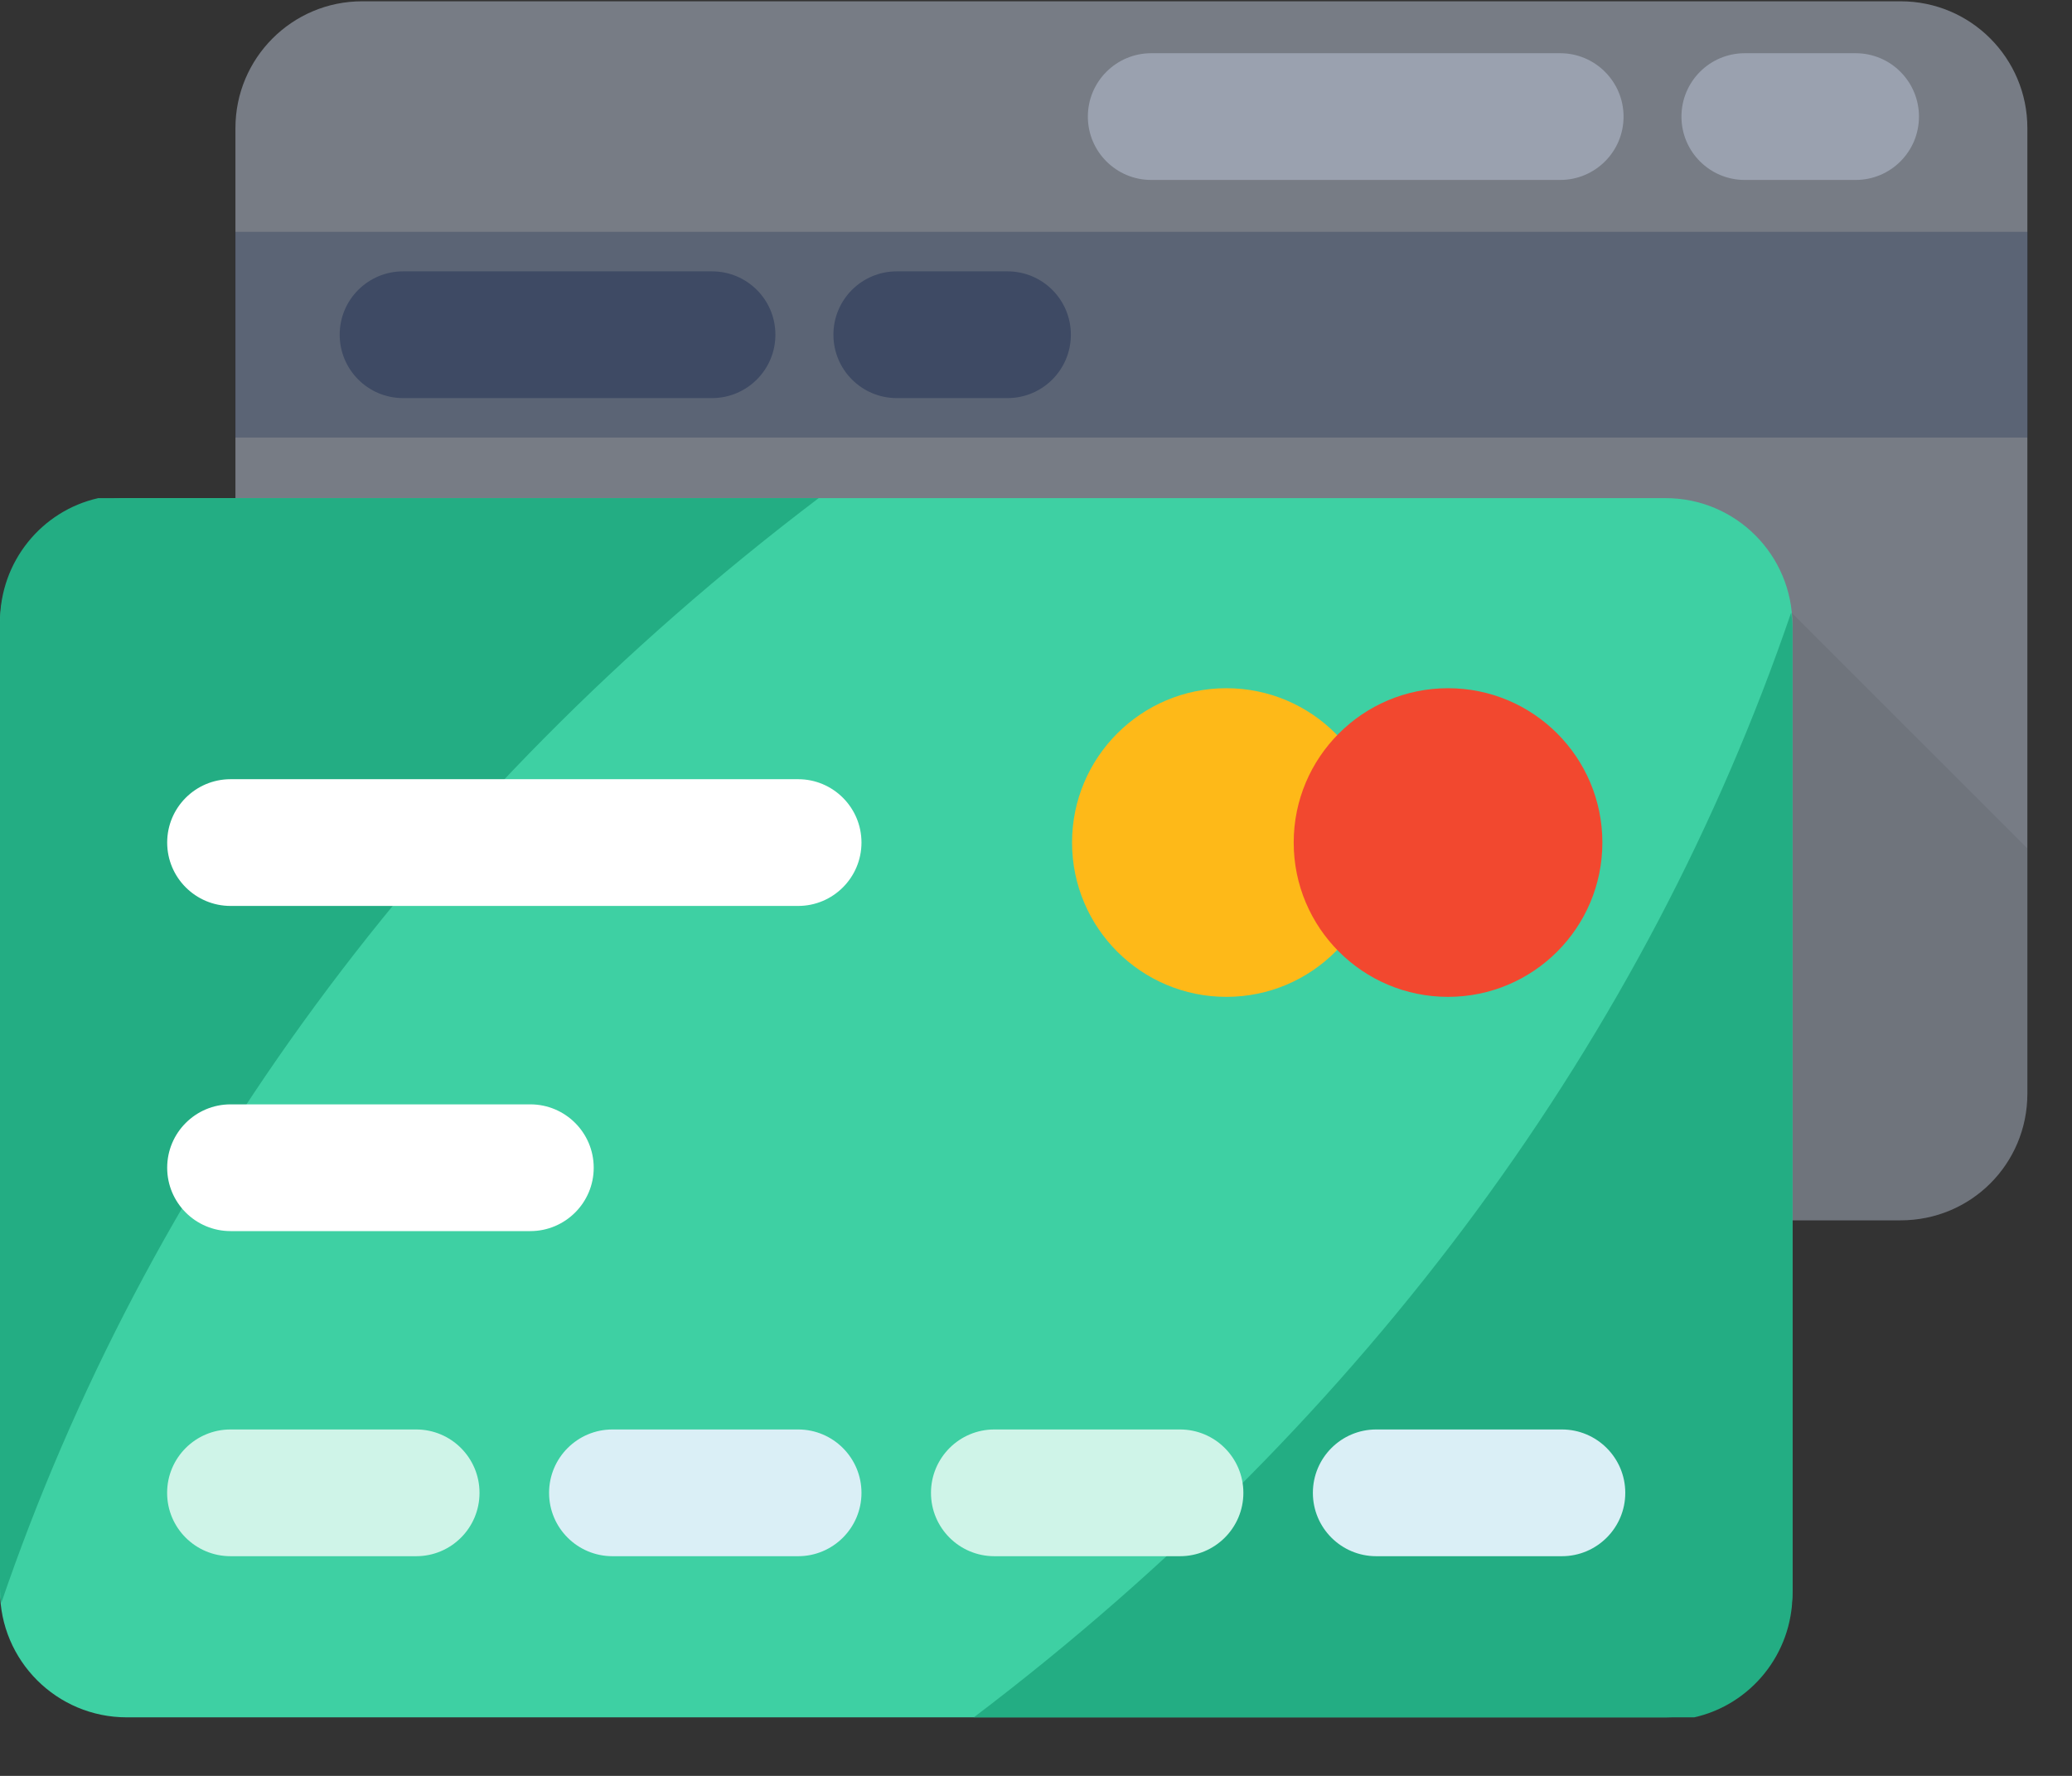 <svg width="35" height="30" viewBox="0 0 35 30" fill="none" xmlns="http://www.w3.org/2000/svg">
<rect x="0" y="0" width="35" height="30" fill="#333333" stroke="none"/>
<path d="M34.246 2.163V18.475C34.246 19.663 33.293 20.615 32.105 20.615H6.118C4.93 20.615 3.977 19.663 3.977 18.475V2.163C3.977 0.986 4.93 0.022 6.118 0.022H32.105C33.293 0.022 34.246 0.986 34.246 2.163Z" fill="#777C85"/>
<rect opacity="0.287" x="3.972" y="3.916" width="30.279" height="3.476" fill="#16284D"/>
<path d="M26.354 0.899H19.447C18.856 0.899 18.376 1.378 18.376 1.97C18.376 2.562 18.856 3.04 19.447 3.04H26.354C26.945 3.04 27.425 2.562 27.425 1.97C27.425 1.379 26.945 0.899 26.354 0.899Z" fill="#9AA1AF"/>
<path d="M31.345 0.899H29.473C28.882 0.899 28.403 1.378 28.403 1.97C28.403 2.562 28.882 3.04 29.473 3.04H31.345C31.936 3.04 32.415 2.562 32.415 1.97C32.415 1.379 31.937 0.899 31.345 0.899Z" fill="#9AA1AF"/>
<path opacity="0.419" d="M12.027 4.584H6.808C6.218 4.584 5.738 5.062 5.738 5.654C5.738 6.246 6.218 6.725 6.808 6.725H12.027C12.618 6.725 13.098 6.246 13.098 5.654C13.098 5.062 12.619 4.584 12.027 4.584Z" fill="#16284D"/>
<path opacity="0.419" d="M17.019 4.584H15.148C14.557 4.584 14.078 5.062 14.078 5.654C14.078 6.246 14.557 6.725 15.148 6.725H17.019C17.61 6.725 18.089 6.246 18.089 5.654C18.089 5.062 17.61 4.584 17.019 4.584Z" fill="#16284D"/>
<g opacity="0.07">
<path d="M34.246 14.332V18.474C34.246 19.662 33.293 20.615 32.105 20.615H29.515L30.253 10.34L34.246 14.332Z" fill="#010101"/>
</g>
<path d="M28.136 29.011H2.141C0.958 29.011 0 28.053 0 26.87V10.556C0 9.374 0.958 8.415 2.141 8.415H28.136C29.319 8.415 30.277 9.374 30.277 10.556V26.869C30.277 28.052 29.319 29.011 28.136 29.011Z" fill="#3ED0A3"/>
<path d="M13.829 8.415C7.15 13.478 2.451 19.964 0.021 27.081C0.011 26.996 0 26.91 0 26.814V10.502C0 9.485 0.706 8.629 1.659 8.415H13.829Z" fill="#23AD83"/>
<path d="M16.45 29.011C23.128 23.948 27.827 17.462 30.257 10.345C30.267 10.43 30.278 10.516 30.278 10.612V26.924C30.278 27.941 29.572 28.797 28.619 29.011H16.45Z" fill="#23AD83"/>
<circle cx="20.716" cy="14.233" r="2.607" fill="#FEB918"/>
<circle cx="24.46" cy="14.233" r="2.607" fill="#F2482F"/>
<path d="M8.958 20.797H3.895C3.304 20.797 2.824 20.318 2.824 19.727C2.824 19.135 3.304 18.656 3.895 18.656H8.958C9.549 18.656 10.029 19.135 10.029 19.727C10.029 20.317 9.549 20.797 8.958 20.797Z" fill="white"/>
<path d="M13.482 15.304H3.895C3.304 15.304 2.824 14.825 2.824 14.233C2.824 13.642 3.304 13.163 3.895 13.163H13.482C14.072 13.163 14.552 13.642 14.552 14.233C14.552 14.825 14.072 15.304 13.482 15.304Z" fill="white"/>
<path d="M7.03 26.289H3.894C3.303 26.289 2.823 25.811 2.823 25.219C2.823 24.627 3.303 24.148 3.894 24.148H7.03C7.621 24.148 8.1 24.627 8.1 25.219C8.1 25.81 7.622 26.289 7.03 26.289Z" fill="#CFF4E8"/>
<path d="M13.482 26.289H10.346C9.755 26.289 9.275 25.811 9.275 25.219C9.275 24.627 9.755 24.148 10.346 24.148H13.482C14.072 24.148 14.552 24.627 14.552 25.219C14.552 25.81 14.072 26.289 13.482 26.289Z" fill="#DAEFF6"/>
<path d="M19.932 26.289H16.796C16.206 26.289 15.726 25.811 15.726 25.219C15.726 24.627 16.206 24.148 16.796 24.148H19.932C20.523 24.148 21.003 24.627 21.003 25.219C21.003 25.81 20.523 26.289 19.932 26.289Z" fill="#CFF4E8"/>
<path d="M26.383 26.289H23.247C22.657 26.289 22.177 25.811 22.177 25.219C22.177 24.627 22.657 24.148 23.247 24.148H26.383C26.974 24.148 27.454 24.627 27.454 25.219C27.454 25.81 26.974 26.289 26.383 26.289Z" fill="#DAEFF6"/>
</svg>
